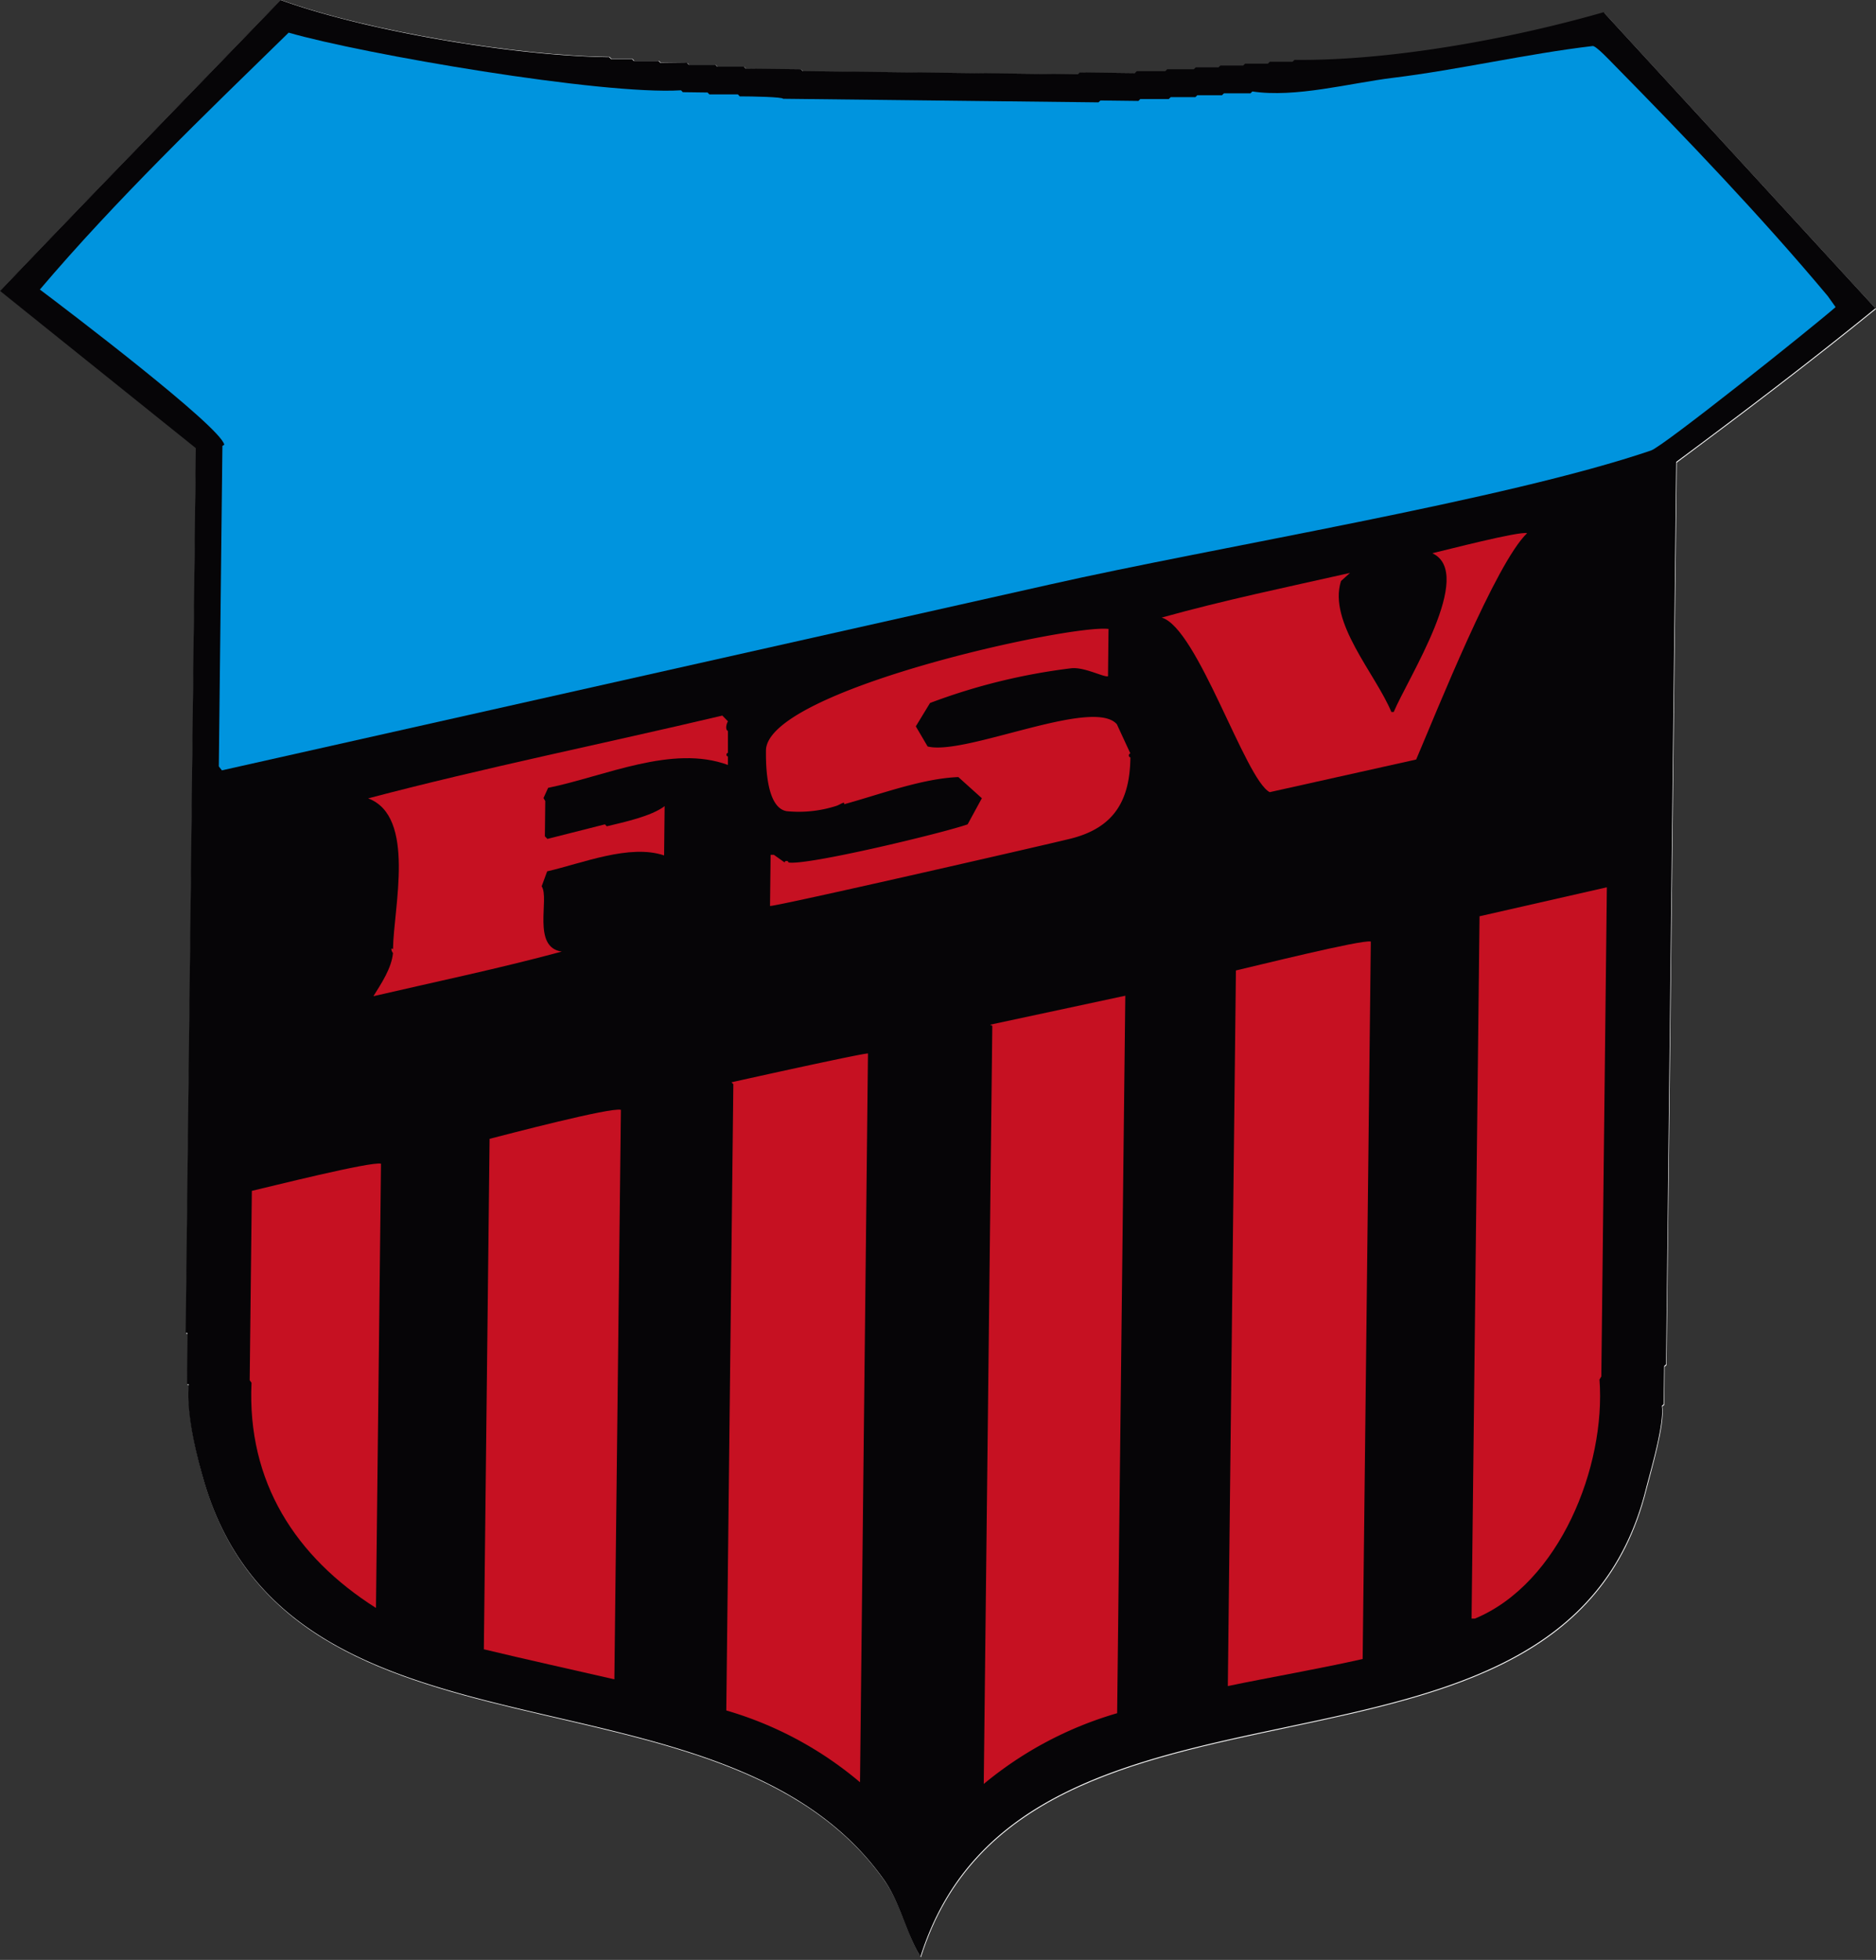<svg xmlns="http://www.w3.org/2000/svg" viewBox="0 0 287.46 300.21"><rect x="0" y="0" width="287.46" height="300.21" fill="#333333" stroke="none"/><defs><style>.cls-1{fill:#fff;}.cls-2{fill:#060507;}.cls-3{fill:#0094de;}.cls-4{fill:#c61122;}</style></defs><title>FSV</title><g id="Слой_2" data-name="Слой 2"><g id="Layer_1" data-name="Layer 1"><g id="layer1"><path id="path163" class="cls-1" d="M43.05,0C56.4,4.81,79.29,8.56,93.42,8.72l.29.3,3.2,0,.29.3,3.78,0,.28.29,4.08.05.29.3,4.07,0,.28.3,4.08,0,.28.3,8.44.09.29.3,42.18.48.29-.29,8.43.1.3-.29,4.36.05.3-.28,4.07,0,.29-.28,3.49,0,.3-.29,3.49,0,.29-.29,3.49,0,.3-.29,3.49,0,.29-.28c14.75.16,33.26-3.25,47.38-7.31l41.65,45.35c-10,8.13-20.22,15.87-30.53,23.53l-1.57,138.24-.29.25-.06,5.85-.3.25c.45,2.67-1.75,10-2.43,12.72-12.9,51.86-95.28,21.2-111.17,71.65-2.3-3.81-3.09-8.29-5.66-11.87-25-35-91.07-14.62-104.25-61.35-1.18-4.19-2.6-10.07-2.2-14.42l-.28-.07.09-7.79-.29-.06,1.54-136L.07,44.53C14.3,29.59,28.72,14.86,43.05,0Z"/><path id="path165" class="cls-2" d="M182.33,132.54c1,1.46,1,3.39,2.2,4.73v.51c-1.24.37-3.33,1.09-4.64.82C180.73,136.6,181.88,134.69,182.33,132.54Zm2-2.87,1.44,3.06-.29.27,4,8.23-.3.3.58.66a6.76,6.76,0,0,1-3.46.57l-1-3.21L179.1,141a23.61,23.61,0,0,1-1.7,4,11.93,11.93,0,0,1-2.83.61,39.87,39.87,0,0,1,1.83-4.83c1.46-3.43,2.92-7.09,4.49-10.43Z"/><path id="path167" class="cls-2" d="M237.55,79.37l0,2.28c-6.94,2.6-16.1,28.13-19.38,35.81l-24.95,5.6c-2.37-4.76-12.76-27.19-17.06-27.24l-2.73-.06,0-2c3.32-.77,36-8.58,37-8.32l0,2.28c-8,4.65-.76,11.52,2.79,18.1,2.3-4.08,12-19.19,4-20l0-2C219.76,83.2,236,79,237.55,79.37Z"/><path id="path169" class="cls-2" d="M171.35,94.32l-.13,11.58-1.53.6c-4.48-4.94-20.57.19-26.32,2.35l-1.58,2.43,2.14,1.62c4-.86,30.33-10.9,30.69,1.87.11,3.9,0,7.8-2.81,10.87-3.2,3.51-50.67,15.57-55.35,14.86l.13-11.6,1.29-.3c2.53,4.84,24.29-1.93,28.89-3.21l2.17-3.12-2.17-1.48c-8.16,0-16.44,5.34-24.64,5.24-9.4-.11-7.41-15.71-.29-19.44C125.82,104.5,168.57,93.84,171.35,94.32Z"/><path id="path171" class="cls-2" d="M113,107.61l-.14,11.59-1.52.6-1.19-1.74c-5.88-2-19.11,2.28-25.25,4.17l0,4.26c4.5.15,10.07-2.1,14.51-3.1l2.22-2.49,1.66-.31-.15,12.76-1.28.3c-.93-4.24-14.3.33-17,1.37-.1,8.89-1.81,8.33,5.41,9.28l0,2.28-37.29,8.6,0-2.28c10.08-3.36,5.72-18.79,5.81-27,0-3.25-5.45-1.34-5.77-3.76-.23-1.7,8.84-3.14,10.31-3.48C68,117.6,112.35,107.5,113,107.61Z"/><path id="path173" class="cls-2" d="M210.58,123.57l-.05,4.24-.28.25c-.07,6.17-2,13-10.22,11.37l-3-3,0-2.81.3-.13.08-7.15a6,6,0,0,1,2.9-.56l-.07,6L200,132l0,3.54,1,1.56,3,0a3.58,3.58,0,0,1,2-.89c1.28-1.24,1.69-4.39,1.36-6l.3-.14.07-6A5.1,5.1,0,0,1,210.58,123.57Z"/><path id="path175" class="cls-2" d="M168.59,133c-2,2.3-4.07,4.49-6.18,6.67,1.73,2.48,4.12,4.4,6,6.73v.51l-2.62.58-5.46-5.3L158,144.29l0,4.81L155,150c.05-4.64.71-9.65.44-14.22a6.47,6.47,0,0,1,2.9-.26l-.3,5.81c2.75-2.29,4.91-5.18,7.39-7.73C166.36,133.36,167.67,132.76,168.59,133Z"/><path id="path177" class="cls-2" d="M143.13,138.78l3.55,2.95-2.91,1.11-2.61-1.75c-6.55-.08-6.91,6-4.1,10.42,8.45.1,5-5.5,9.26-4.83.67,5-6.79,7.35-10.49,7.14C127.16,148.47,135.25,138.37,143.13,138.78Z"/><path id="path179" class="cls-2" d="M124,143.23l-.06,5.2c-.55.06,0,1,0,1.18l-.31.67-.08,6.88-2.89.55.08-7.22.29-.14.07-6.55A4.31,4.31,0,0,1,124,143.23Z"/><path id="path181" class="cls-2" d="M105.49,161l-2.68-9.34h-.35L99.26,162l-3,1.21-3.82-12.93a4.65,4.65,0,0,1,3.18-.73l2,9.61c1.65-3.61,2.5-7.53,3.89-11.25l2.82-.29c.88,3,1.7,6,2.37,9h.36c1.29-3.38,1.71-7.05,3.18-10.37C118,143.37,108.15,161,105.49,161Z"/><path id="path183" class="cls-2" d="M85.76,151.81v.77l-9.46,12.8c1.32.35,7.43-1.55,9-1.94l0,2c-1.29.5-12.29,3.2-13.09,3.07l0-2,9.43-11.79-.29-.08c-2.59.73-5.21,1.43-7.86,1.93l0-2.28C75.41,153.9,84.72,151.67,85.76,151.81Z"/><path id="path185" class="cls-2" d="M251.76,134.81l-.89,79.3c-.71,62.11-86.54,33.09-109.72,75.63C111.43,246.1,30.19,272.28,33,209.11l-.27-.06.29-25.25c1.3-.45,4.11-1.43,5.51-1.12,0,3.27-2.32,44.17,4,48.38,1.52,2.87,11.5,16.53,15,15.25L58.4,178l16.33-3.61-.89,78.11c3.19,1,17.47,4.79,20.34,4.73L94.89,195l.28-.14,0-3.93-.29-.06,0-4.31.29-.13.19-16.74,16.6-3.6L111,261.64a58.93,58.93,0,0,1,20.36,11.41h.46l1.27-111.68c2.13-.49,17.59-4.44,18.67-4.16l-1.32,115.94.31.1c6-4.6,12.78-9.43,20.49-10.5l.47-41.58.28-.13,0-3.94-.28-.06.05-4.31.29-.13.68-60.08c2.14-.5,15.31-3.94,16.59-3.61L188.1,258.29c3.45.13,17.08-3.19,20.74-4.26l1.24-109.8c2.11-.5,15-3.94,16.31-3.61l-1.22,107.51.3.1c13.53-8.63,19.4-17.91,19.59-34.35l.29-.14.05-4.22.3-.14.84-73.46C247.68,135.63,250.68,134.5,251.76,134.81Zm.69-61.38-.64,57-218.7,49,.65-57.25C49.68,118.56,250.77,73,252.45,73.43ZM43,0C56.33,4.84,79.22,8.6,93.35,8.76l.29.29,3.2,0,.28.29,3.79,0,.28.29,4.08,0,.28.29,4.07,0,.29.29,4.07,0,.29.3,8.44.09.29.29,42.17.49.29-.29,8.44.1.29-.29,4.37,0,.29-.29,4.07,0,.3-.29,3.49,0,.29-.28,3.49,0,.3-.29,3.49,0,.29-.29,3.49,0,.3-.29c14.74.17,33.25-3.24,47.37-7.3l41.65,45.35c-10,8.13-20.21,15.87-30.53,23.53l-1.56,138.23-.29.26-.07,5.85-.29.25c.44,2.66-1.75,10-2.44,12.72-12.9,51.85-95.27,21.19-111.16,71.65-2.3-3.81-3.1-8.3-5.66-11.88-25-35-91.06-14.62-104.24-61.35-1.19-4.18-2.61-10.06-2.21-14.42l-.28-.06.09-7.8-.29-.06L30,68.64,0,44.56C14.23,29.63,28.65,14.89,43,0Z"/><path class="cls-3" d="M44.23,5c11.3,3.27,48,9.59,60.12,8.83l.28.29,3.79.05.28.29,4.37,0,.28.3c1.9,0,6.57.09,6.65.37l48.32.55.3-.29,5.82.07.29-.29,4.36,0,.3-.29,3.78,0,.29-.29,3.78,0,.3-.29,4.07,0,.29-.29c6.59,1,14.91-1.27,21.48-2.08,10.15-1.24,20.56-3.69,30.67-4.88.51-.06,2.87,2.47,3.2,2.8,11.08,11.26,22.69,23.4,32.81,35.49l1.21,1.7C277.48,50.34,254.9,68.35,253,69c-22.26,7.59-66.93,14.83-92.13,20.53L34,118l-.47-.61.55-49.09.29-.18C33.78,65.32,10,47.27,6.11,44.35,17.8,30.58,31.31,17.61,44.23,5Z"/><path id="path189" class="cls-4" d="M234,81.67c-4.8,4.56-13.86,27.32-17,34.67l-22.44,5c-3.75-1.92-11.07-25.19-16.56-26.74,9.53-2.66,19.22-4.67,28.86-6.84L205.48,89c-2,6.32,5.29,14.2,7.72,20.06h.36c2.15-5.16,12.56-21.24,5.91-24.32C221.49,84.28,232.75,81.34,234,81.67Z"/><path id="path191" class="cls-4" d="M169.86,96.34l-.08,7.24c-.58.22-3.67-1.47-5.69-1.21a92.93,92.93,0,0,0-21.58,5.31l-2.18,3.58,1.81,3.08c5.72,1.46,25.35-7.6,29-3.4l2.07,4.48c-.31,0-.32.58,0,.58-.07,6.56-2.44,10.82-9.27,12.49-4.31,1.06-45.21,10.42-45.95,10.28l.09-7.83h.51l1.64,1.17c0-.31.59-.31.58,0,2.8.51,23.69-4.51,27.46-5.84l2.18-4-3.6-3.24c-5.51.2-12.13,2.69-17.5,4.16.11-.52-.51,0-1.13.23a18.77,18.77,0,0,1-7.7.83c-3.12-.56-3.17-7.11-3.15-9.28C117.41,105.73,164,95.6,169.86,96.34Z"/><path id="path193" class="cls-4" d="M110.68,109.61l.86.88c-.19.3-.49,1.24,0,1.48l0,3.36c-.3,0-.31.53,0,.54v1.3c-8.55-3.15-18.84,1.73-27.55,3.51l-.71,1.56.27.46-.06,5.4.39.4,8.81-2.23.29.3c2.57-.63,6.81-1.52,8.86-3.09l-.08,7.55c-5.28-1.79-12.55,1.21-17.92,2.44L83,135.76c1.25,1.84-1.55,9.35,3.08,10-9.54,2.58-19.23,4.6-28.86,6.83,1.2-1.92,2.79-4.3,3-6.62-.11,0-.5-1,0-.58.07-6.26,3.58-20.33-3.81-23.1C74.36,117.56,92.63,113.88,110.68,109.61Z"/><path id="path195" class="cls-4" d="M246.22,135.91l-.85,74.93-.28.47c1,13.29-6.11,31.23-19.09,36.62h-.51l1.22-107.58Z"/><path id="path197" class="cls-4" d="M210.05,144.22l-1.25,109.9c-6.85,1.54-13.78,2.72-20.66,4.14l1.24-109.61C191.87,148.09,208.71,143.88,210.05,144.22Z"/><path id="path199" class="cls-4" d="M172.43,152.52l-1.25,109.9a56.74,56.74,0,0,0-20.44,10.84l1.31-116c0-.37-.31-.12-.29-.31Z"/><path id="path201" class="cls-4" d="M133,161.37,131.78,273a55.87,55.87,0,0,0-20.49-11l1.08-95.92-.28-.3C114.25,165.29,132.46,161.26,133,161.37Z"/><path id="path203" class="cls-4" d="M95.14,170l-1,87.23c-6.66-1.53-13.35-3-20-4.6l.88-78.19C77.61,173.78,93.65,169.56,95.14,170Z"/><path id="path205" class="cls-4" d="M58.38,178.25l-.77,68.05C45.3,238.5,37.84,227,38.54,211.81l-.28-.4.33-29C41.17,181.82,56.84,177.87,58.38,178.25Z"/></g></g></g></svg>
